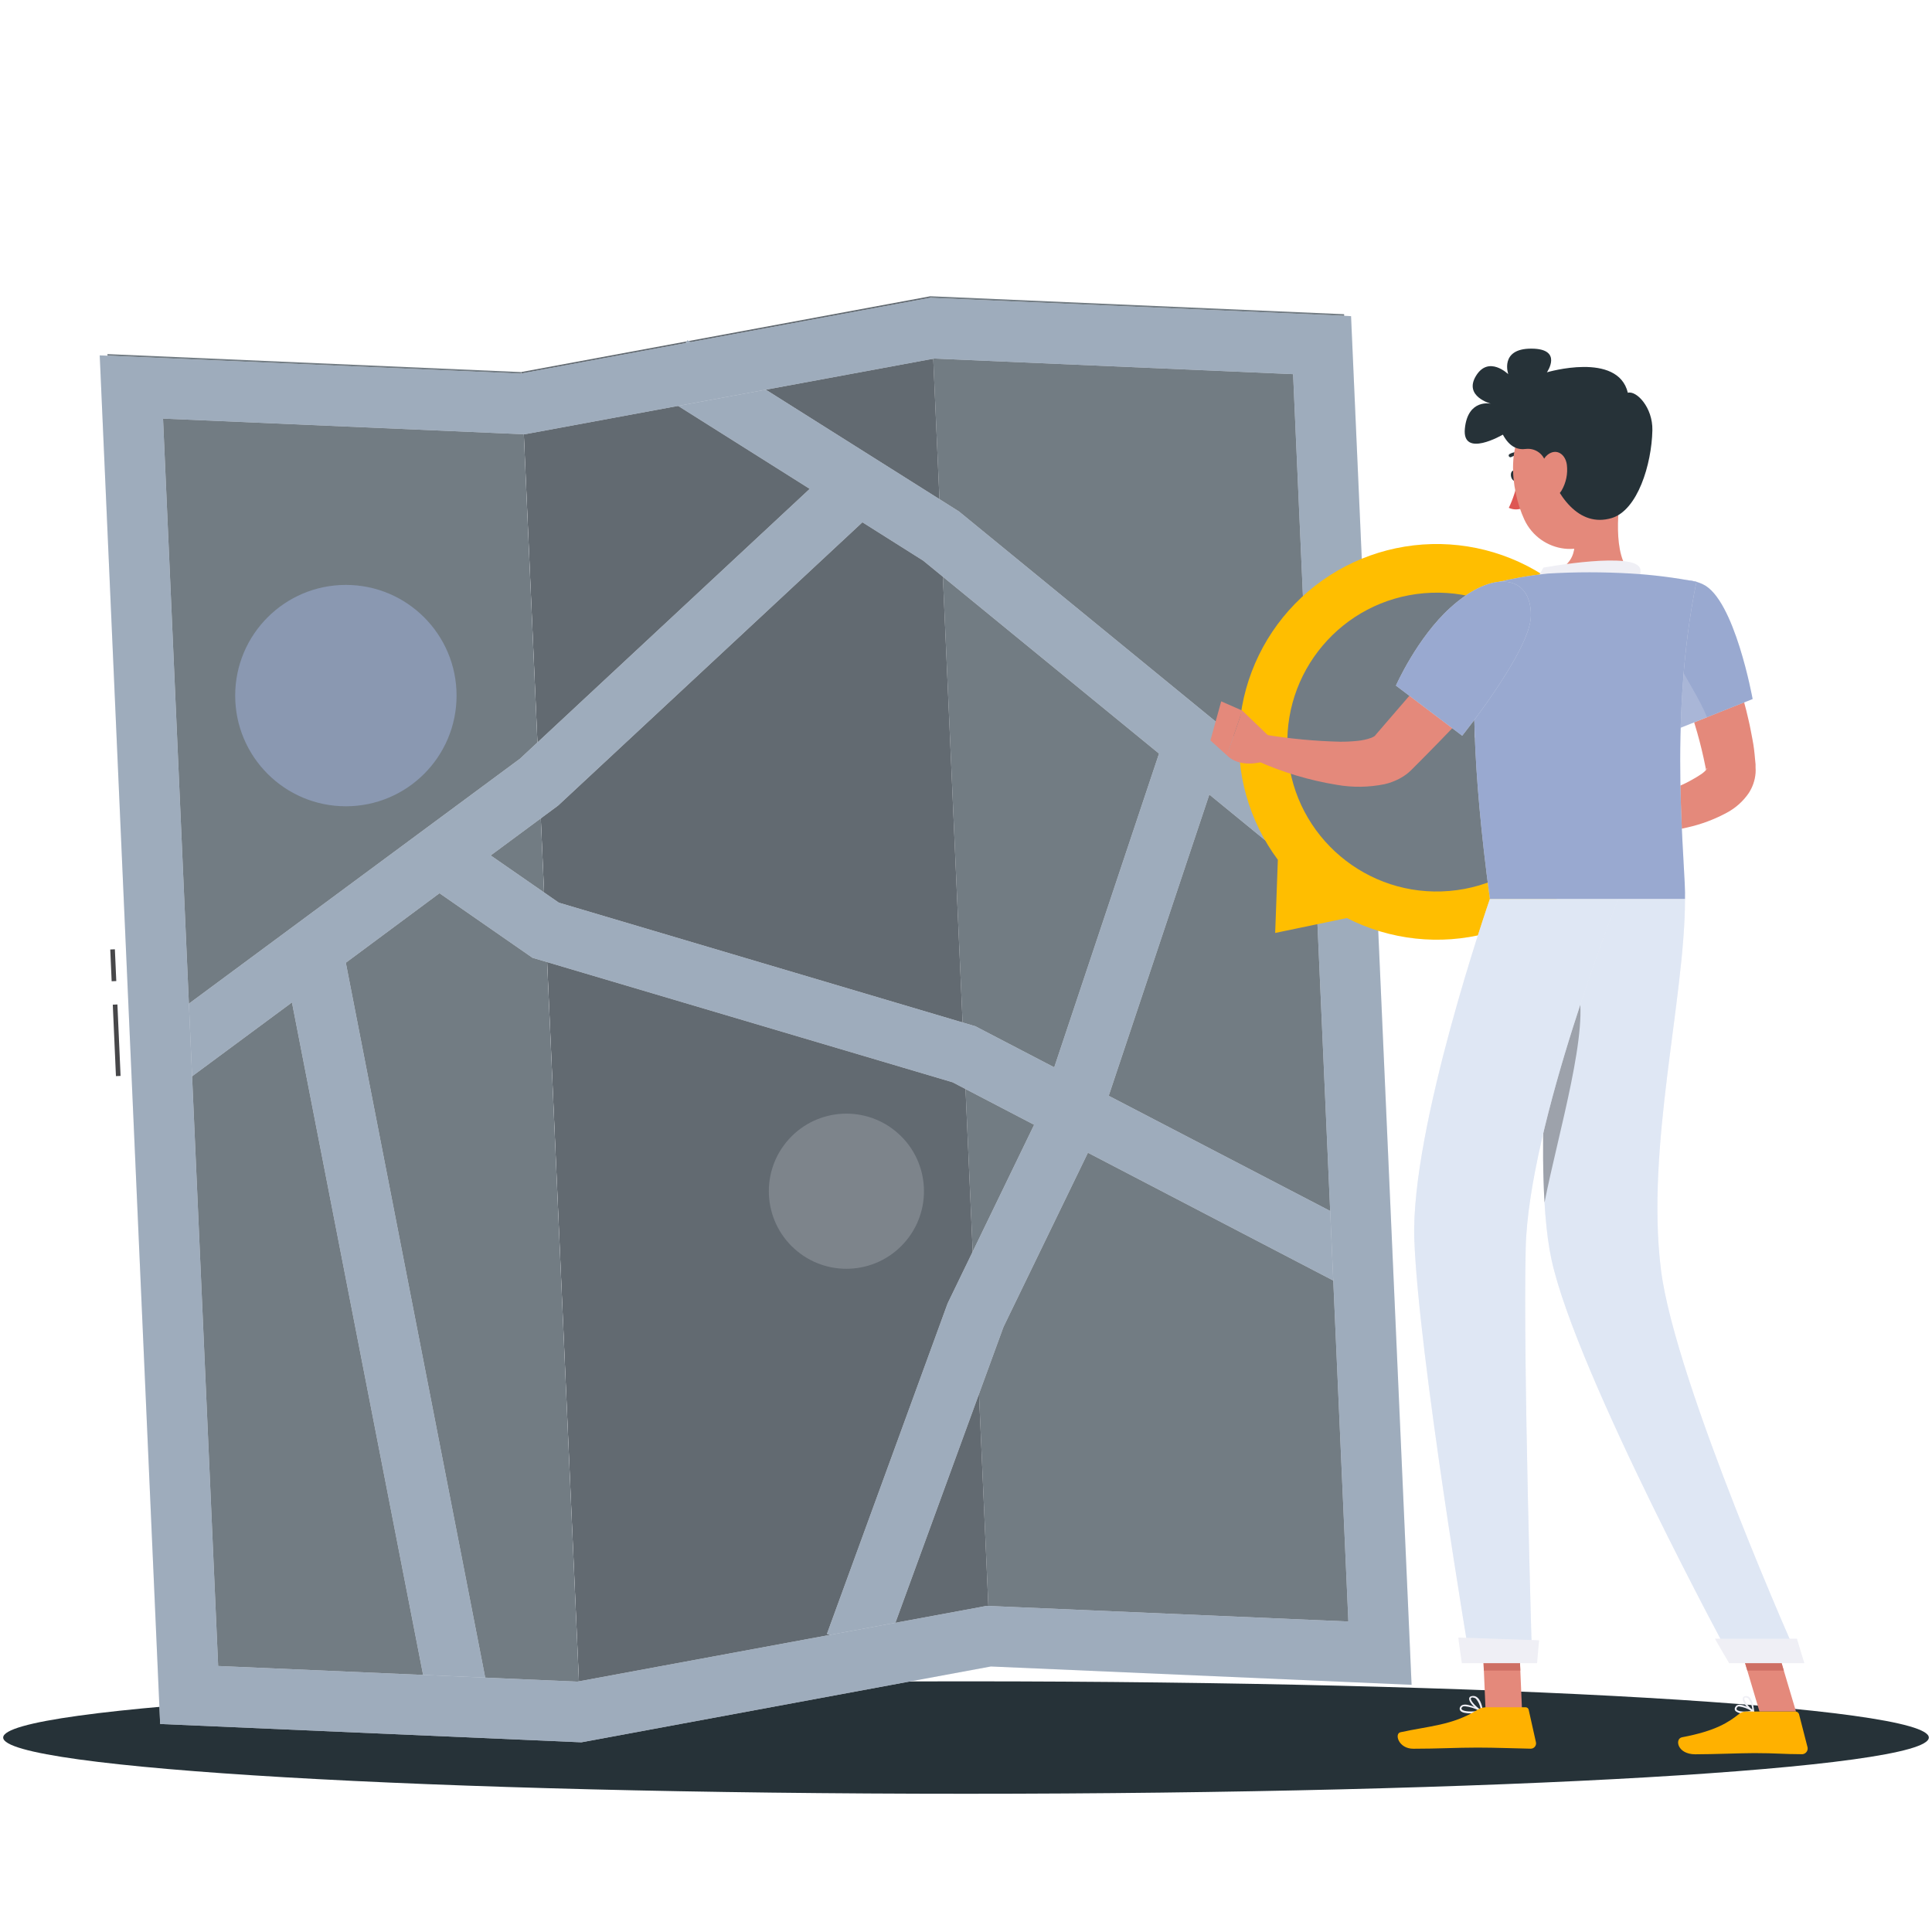 <svg width="300" height="300" viewBox="0 0 300 300" fill="none" xmlns="http://www.w3.org/2000/svg">
<path d="M150.001 278.535C232.57 278.535 299.506 274.627 299.506 269.806C299.506 264.986 232.57 261.078 150.001 261.078C67.431 261.078 0.495 264.986 0.495 269.806C0.495 274.627 67.431 278.535 150.001 278.535Z" fill="#263238"/>
<path d="M153.756 255.789L217.972 258.58L208.711 48.791L144.487 46L153.756 255.789Z" fill="#EFEFF5"/>
<path opacity="0.6" d="M153.756 255.789L217.972 258.58L208.711 48.791L144.487 46L153.756 255.789Z" fill="#1F2F38"/>
<path d="M90.18 267.563L153.756 255.789L144.488 46L80.912 57.775L90.18 267.563Z" fill="#626A71"/>
<path d="M25.956 264.772L90.179 267.564L80.911 57.775L16.687 54.983L25.956 264.772Z" fill="#EFEFF5"/>
<path opacity="0.6" d="M25.956 264.772L90.179 267.564L80.911 57.775L16.687 54.983L25.956 264.772Z" fill="#1F2F38"/>
<path d="M17.838 147.407L17.122 147.438L17.339 152.368L18.056 152.337L17.838 147.407Z" fill="#EFEFF5"/>
<path d="M18.231 155.973L17.514 156.005L18.005 167.098L18.721 167.066L18.231 155.973Z" fill="#EFEFF5"/>
<path opacity="0.6" d="M53.708 125.199C63.2 125.199 70.895 117.504 70.895 108.012C70.895 98.519 63.2 90.824 53.708 90.824C44.215 90.824 36.52 98.519 36.52 108.012C36.52 117.504 44.215 125.199 53.708 125.199Z" fill="#9AAAD1"/>
<path opacity="0.2" d="M140.355 193.059C144.821 188.129 144.446 180.512 139.517 176.046C134.588 171.579 126.971 171.955 122.504 176.884C118.038 181.813 118.413 189.43 123.342 193.897C128.272 198.363 135.888 197.988 140.355 193.059Z" fill="#EFEFF5"/>
<path d="M212.836 191.311L172.161 170.153L187.784 123.379L204.979 137.451L210.932 130.18L148.898 79.412L106.735 52.832L101.723 60.774L125.734 75.911L80.734 117.819L22.239 161.093L27.822 168.611L45.334 155.656L66.292 263.122L75.506 261.326L53.7 149.495L68.242 138.7L82.685 148.724L147.919 168.055L160.58 174.656L147.147 202.392L128.41 253.707L137.231 256.931L155.822 206.039L168.931 178.997L208.51 199.616L212.836 191.311ZM86.772 140.165L76.192 132.832L86.494 125.214L86.702 125.052L133.916 81.1L143.361 87.061L179.973 117.017L163.703 165.734L151.458 159.358L86.772 140.165Z" fill="#EFEFF5"/>
<path opacity="0.7" d="M212.836 191.311L172.161 170.153L187.784 123.379L204.979 137.451L210.932 130.18L148.898 79.412L106.735 52.832L101.723 60.774L125.734 75.911L80.734 117.819L22.239 161.093L27.822 168.611L45.334 155.656L66.292 263.122L75.506 261.326L53.7 149.495L68.242 138.7L82.685 148.724L147.919 168.055L160.58 174.656L147.147 202.392L128.41 253.707L137.231 256.931L155.822 206.039L168.931 178.997L208.51 199.616L212.836 191.311ZM86.772 140.165L76.192 132.832L86.494 125.214L86.702 125.052L133.916 81.1L143.361 87.061L179.973 117.017L163.703 165.734L151.458 159.358L86.772 140.165Z" fill="#7D91A4"/>
<path d="M209.79 49.091L144.395 46.253L80.811 58.02L15.485 55.183L24.869 267.701L90.272 270.546L153.856 258.772L219.19 261.617L209.79 49.091ZM154.272 249.403L153.208 249.357L152.16 249.558L89.632 261.124L33.875 258.695L25.316 64.999L80.403 67.389L81.474 67.435L82.523 67.242L145.05 55.676L200.792 58.097L209.374 251.786L154.272 249.403Z" fill="#EFEFF5"/>
<path opacity="0.7" d="M209.79 49.091L144.395 46.253L80.811 58.02L15.485 55.183L24.869 267.701L90.272 270.546L153.856 258.772L219.19 261.617L209.79 49.091ZM154.272 249.403L153.208 249.357L152.16 249.558L89.632 261.124L33.875 258.695L25.316 64.999L80.403 67.389L81.474 67.435L82.523 67.242L145.05 55.676L200.792 58.097L209.374 251.786L154.272 249.403Z" fill="#7D91A4"/>
<path opacity="0.7" d="M17.838 147.407L17.122 147.438L17.339 152.368L18.056 152.337L17.838 147.407Z" fill="black"/>
<path opacity="0.7" d="M18.231 155.973L17.514 156.005L18.005 167.098L18.721 167.066L18.231 155.973Z" fill="black"/>
<path d="M242.954 91.763C237.203 86.887 229.859 84.296 222.321 84.484C214.783 84.672 207.578 87.626 202.077 92.783C196.576 97.94 193.164 104.94 192.49 112.45C191.817 119.96 193.929 127.456 198.424 133.51L198.008 144.868L209.142 142.554C215.855 145.984 223.595 146.826 230.888 144.92C238.181 143.013 244.519 138.492 248.695 132.216C252.871 125.94 254.593 118.348 253.535 110.885C252.476 103.421 248.711 96.607 242.954 91.74V91.763Z" fill="#FFBE00"/>
<path d="M225.049 138.35C237.818 137.274 247.296 126.05 246.219 113.281C245.143 100.512 233.919 91.034 221.15 92.111C208.381 93.187 198.903 104.411 199.98 117.18C201.056 129.949 212.28 139.427 225.049 138.35Z" fill="#727C84"/>
<path d="M236.347 265.76H230.687L230.125 252.644H235.784L236.347 265.76Z" fill="#E4897B"/>
<path d="M265.44 94.863C265.933 95.835 266.342 96.698 266.735 97.624C267.128 98.549 267.506 99.451 267.899 100.369C268.67 102.212 269.318 104.085 269.92 105.99C270.521 107.895 271.084 109.845 271.516 111.819C271.755 112.799 271.924 113.817 272.125 114.827C272.325 115.837 272.441 116.862 272.526 117.911L272.603 118.682V118.883V119.176C272.626 119.471 272.626 119.767 272.603 120.062C272.512 121.162 272.149 122.222 271.547 123.147C270.685 124.407 269.535 125.443 268.192 126.169C266.254 127.223 264.177 128.002 262.024 128.483C258.123 129.397 254.132 129.876 250.126 129.909L249.586 125.691C253.132 124.767 256.626 123.65 260.05 122.345C261.557 121.767 262.991 121.014 264.322 120.101C264.838 119.723 265.185 119.268 265.093 119.253C264.993 119.37 264.933 119.516 264.923 119.669C264.92 119.726 264.92 119.782 264.923 119.839C264.923 119.839 264.923 119.885 264.923 119.839V119.762V119.6L264.8 118.967C264.107 115.478 263.133 112.051 261.885 108.72C261.268 107.008 260.597 105.304 259.911 103.607C259.225 101.911 258.469 100.191 257.775 98.634L265.44 94.863Z" fill="#E4897B"/>
<path d="M264.437 90.732C269.356 93.045 272.148 108.544 272.148 108.544L260.142 113.332C258.389 109.04 256.971 104.619 255.901 100.108C254.251 92.968 259.417 88.341 264.437 90.732Z" fill="#EFEFF5"/>
<path opacity="0.7" d="M264.437 90.732C269.356 93.045 272.148 108.544 272.148 108.544L260.142 113.332C258.389 109.04 256.971 104.619 255.901 100.108C254.251 92.968 259.417 88.341 264.437 90.732Z" fill="#758CC1"/>
<path d="M278.879 265.76H273.212L269.31 252.644H274.977L278.879 265.76Z" fill="#E4897B"/>
<path d="M230.125 252.644L230.41 259.407H236.077L235.792 252.644H230.125Z" fill="#CE6F64"/>
<path d="M274.977 252.644H269.31L271.323 259.407H276.99L274.977 252.644Z" fill="#CE6F64"/>
<path d="M242.092 139.587C242.092 139.587 237.396 179.406 240.92 195.599C244.775 213.334 269.087 258.103 269.087 258.103H279.466C279.466 258.103 260.12 214.791 257.914 197.187C255.524 178.103 261.646 155.055 261.646 139.58L242.092 139.587Z" fill="#EFEFF5"/>
<path opacity="0.6" d="M242.092 139.587C242.092 139.587 237.396 179.406 240.92 195.599C244.775 213.334 269.087 258.103 269.087 258.103H279.466C279.466 258.103 260.12 214.791 257.914 197.187C255.524 178.103 261.646 155.055 261.646 139.58L242.092 139.587Z" fill="#D4E1F4"/>
<path d="M250.712 125.429L246.756 124.01L246.879 131.25C246.879 131.25 250.079 131.458 251.853 129.377L250.712 125.429Z" fill="#E4897B"/>
<path d="M241.76 123.749L242.145 129.725L246.88 131.244L246.756 124.011L241.76 123.749Z" fill="#E4897B"/>
<path d="M235.691 73.767C235.784 74.214 235.622 74.623 235.329 74.684C235.036 74.746 234.727 74.43 234.635 73.983C234.542 73.535 234.704 73.119 234.997 73.065C235.29 73.011 235.591 73.296 235.691 73.767Z" fill="#263238"/>
<path d="M235.66 74.592C235.4 76.07 234.938 77.504 234.287 78.856C234.635 79.018 235.014 79.101 235.398 79.101C235.781 79.101 236.16 79.018 236.508 78.856L235.66 74.592Z" fill="#DE5753"/>
<path d="M234.534 71C234.49 70.998 234.447 70.987 234.408 70.965C234.369 70.944 234.336 70.913 234.311 70.876C234.291 70.847 234.278 70.813 234.272 70.778C234.265 70.743 234.266 70.708 234.274 70.673C234.282 70.638 234.297 70.606 234.318 70.577C234.339 70.548 234.365 70.524 234.396 70.506C234.768 70.299 235.184 70.185 235.609 70.173C236.035 70.161 236.457 70.251 236.84 70.437C236.904 70.467 236.954 70.521 236.978 70.587C237.003 70.654 237 70.727 236.971 70.791C236.957 70.824 236.936 70.853 236.911 70.877C236.885 70.901 236.855 70.92 236.822 70.933C236.789 70.945 236.753 70.95 236.718 70.948C236.683 70.947 236.648 70.938 236.616 70.922C236.314 70.774 235.981 70.7 235.644 70.707C235.307 70.714 234.977 70.801 234.681 70.961C234.636 70.986 234.586 70.999 234.534 71V71Z" fill="#263238"/>
<path d="M251.999 74.539C251.182 78.68 250.372 86.275 253.271 89.043C253.271 89.043 252.138 93.246 244.443 93.246C235.961 93.246 240.394 89.043 240.394 89.043C245.021 87.933 244.897 84.509 244.088 81.286L251.999 74.539Z" fill="#E4897B"/>
<path d="M238.721 89.828L239.662 88.139C239.662 88.139 254.313 85.464 254.721 88.44C254.761 89.068 254.696 89.699 254.529 90.306L238.721 89.828Z" fill="#EFEFF5"/>
<path d="M270.837 266.054C270.596 266.085 270.351 266.068 270.117 266.003C269.882 265.938 269.663 265.827 269.472 265.676C269.404 265.585 269.366 265.474 269.366 265.36C269.366 265.246 269.404 265.135 269.472 265.044C269.515 264.964 269.574 264.894 269.646 264.84C269.718 264.785 269.801 264.747 269.889 264.727C270.722 264.527 272.279 265.606 272.349 265.653C272.371 265.667 272.388 265.687 272.398 265.711C272.409 265.736 272.411 265.762 272.406 265.788C272.401 265.814 272.389 265.837 272.37 265.856C272.352 265.874 272.328 265.887 272.302 265.892C271.821 265.996 271.33 266.05 270.837 266.054V266.054ZM270.128 264.974C270.072 264.966 270.015 264.966 269.958 264.974C269.907 264.985 269.858 265.006 269.816 265.036C269.773 265.067 269.738 265.106 269.712 265.152C269.588 265.375 269.665 265.468 269.712 265.498C269.951 265.815 271.107 265.822 271.955 265.684C271.405 265.322 270.781 265.087 270.128 264.997V264.974Z" fill="#EFEFF5"/>
<path d="M272.279 265.899C272.259 265.906 272.237 265.906 272.217 265.899C271.631 265.582 270.498 264.356 270.613 263.709C270.635 263.61 270.689 263.522 270.768 263.459C270.846 263.395 270.944 263.361 271.045 263.362C271.147 263.351 271.25 263.36 271.348 263.389C271.446 263.418 271.537 263.467 271.616 263.531C272.271 264.071 272.387 265.706 272.387 265.775C272.39 265.8 272.386 265.824 272.375 265.846C272.364 265.868 272.347 265.886 272.325 265.899C272.31 265.902 272.294 265.902 272.279 265.899V265.899ZM271.138 263.585H271.061C270.883 263.585 270.868 263.685 270.86 263.724C270.791 264.094 271.516 265.035 272.094 265.474C272.055 264.83 271.824 264.213 271.431 263.701C271.346 263.637 271.244 263.602 271.138 263.601V263.585Z" fill="#EFEFF5"/>
<path d="M228.413 266.053C227.68 266.053 226.979 265.953 226.747 265.621C226.687 265.536 226.655 265.433 226.655 265.328C226.655 265.223 226.687 265.121 226.747 265.035C226.794 264.958 226.856 264.891 226.928 264.838C227.001 264.785 227.084 264.748 227.171 264.727C228.12 264.465 230.094 265.598 230.179 265.644C230.204 265.657 230.224 265.677 230.236 265.702C230.249 265.727 230.253 265.756 230.248 265.783C230.244 265.81 230.231 265.835 230.211 265.855C230.192 265.874 230.167 265.887 230.14 265.891C229.57 265.995 228.992 266.049 228.413 266.053V266.053ZM227.511 264.95C227.426 264.942 227.341 264.942 227.256 264.95C227.201 264.963 227.148 264.986 227.102 265.019C227.055 265.052 227.016 265.095 226.986 265.143C226.894 265.305 226.932 265.39 226.986 265.436C227.249 265.806 228.683 265.814 229.739 265.66C229.049 265.282 228.292 265.041 227.511 264.95V264.95Z" fill="#EFEFF5"/>
<path d="M230.125 265.899H230.063C229.384 265.59 228.027 264.357 228.135 263.724C228.135 263.578 228.266 263.385 228.629 263.354C228.766 263.335 228.906 263.345 229.04 263.385C229.173 263.425 229.296 263.494 229.4 263.585C230.117 264.171 230.271 265.698 230.279 265.76C230.281 265.783 230.277 265.807 230.268 265.829C230.258 265.85 230.244 265.869 230.225 265.883C230.194 265.899 230.159 265.904 230.125 265.899V265.899ZM228.737 263.585H228.652C228.413 263.585 228.397 263.709 228.39 263.74C228.328 264.125 229.246 265.081 229.932 265.505C229.858 264.857 229.589 264.247 229.161 263.755C229.038 263.663 228.89 263.609 228.737 263.601V263.585Z" fill="#EFEFF5"/>
<path d="M271.13 265.767H278.772C278.899 265.762 279.024 265.799 279.128 265.871C279.232 265.944 279.31 266.048 279.35 266.168L280.684 271.358C280.707 271.494 280.697 271.634 280.656 271.767C280.615 271.899 280.544 272.02 280.448 272.12C280.353 272.221 280.235 272.297 280.105 272.344C279.974 272.391 279.835 272.407 279.697 272.391C277.037 272.391 275.741 272.221 272.395 272.221C270.336 272.221 266.087 272.406 263.25 272.406C260.412 272.406 260.027 269.985 261.191 269.761C266.419 268.774 268.385 267.448 270.059 266.13C270.366 265.895 270.743 265.767 271.13 265.767V265.767Z" fill="#FFB100"/>
<path d="M230.725 265.104H236.894C237.006 265.104 237.115 265.142 237.202 265.212C237.289 265.282 237.349 265.38 237.372 265.49L238.498 270.525C238.526 270.647 238.526 270.774 238.498 270.896C238.47 271.018 238.414 271.132 238.335 271.229C238.256 271.326 238.157 271.405 238.043 271.458C237.93 271.511 237.806 271.537 237.68 271.535C235.444 271.497 232.221 271.365 229.422 271.365C226.137 271.365 223.307 271.543 219.46 271.543C217.146 271.543 216.491 269.191 217.463 268.983C221.896 268.011 225.513 267.911 229.345 265.544C229.755 265.271 230.233 265.119 230.725 265.104V265.104Z" fill="#FFB100"/>
<path d="M238.251 98.92C235.576 102.058 232.854 105.089 230.078 108.173C227.302 111.257 224.464 114.187 221.557 117.141L219.398 119.315L219.067 119.639C218.881 119.822 218.685 119.994 218.481 120.156C218.102 120.45 217.697 120.708 217.27 120.927C216.54 121.31 215.762 121.595 214.957 121.775C212.522 122.266 210.016 122.298 207.57 121.867C203.295 121.171 199.129 119.919 195.178 118.143L196.443 114.08C200.299 114.715 204.195 115.081 208.102 115.174C208.993 115.179 209.884 115.136 210.77 115.043C211.504 114.977 212.227 114.819 212.921 114.573C213.121 114.497 213.31 114.396 213.484 114.272C213.523 114.234 213.546 114.211 213.538 114.195L213.615 114.11L213.738 113.964L215.728 111.651L223.716 102.398C226.392 99.313 229.114 96.229 231.813 93.222L238.251 98.92Z" fill="#E4897B"/>
<path opacity="0.2" d="M259.448 100.925L255.87 100.154C256.94 104.665 258.358 109.086 260.111 113.378L265.069 111.397C264.051 108.736 261.476 104.827 259.448 100.925Z" fill="#EFEFF5"/>
<path d="M229.037 103.538C228.875 106.514 228.844 110.146 229.037 114.572L234.303 101.726L229.037 103.538Z" fill="#EFEFF5"/>
<path d="M197.207 114.481L192.896 110.34L190.521 117.28C190.521 117.28 192.171 119.331 196.158 118.259L197.207 114.481Z" fill="#E4897B"/>
<path d="M189.627 108.904L187.953 114.973L190.521 117.294L192.896 110.339L189.627 108.904Z" fill="#E4897B"/>
<path d="M250.442 69.789C251.213 75.364 251.945 78.579 249.732 81.964C246.409 87.053 239.114 85.897 236.693 80.669C234.519 75.965 233.609 67.645 238.575 64.376C239.661 63.649 240.915 63.212 242.218 63.106C243.521 63.001 244.829 63.23 246.018 63.772C247.207 64.315 248.238 65.152 249.012 66.205C249.786 67.258 250.279 68.492 250.442 69.789V69.789Z" fill="#E4897B"/>
<path d="M256.58 66.827C256.657 63.226 254.081 60.605 252.771 60.99C251.228 54.536 240.202 57.813 240.202 57.813C240.202 57.813 242.77 54.151 237.788 54.135C232.807 54.12 234.203 58.106 234.203 58.106C234.203 58.106 231.172 55.138 229.198 58.353C227.225 61.569 231.512 62.687 231.512 62.687C231.512 62.687 227.934 61.862 227.464 66.542C226.993 71.222 233.362 67.49 233.362 67.49C234.442 69.48 235.714 69.873 236.948 69.711C237.601 69.637 238.259 69.792 238.81 70.151C239.36 70.51 239.768 71.05 239.963 71.677C241.744 77.075 245.152 81.941 250.234 80.452C254.297 79.249 256.464 72.094 256.58 66.827Z" fill="#263238"/>
<path d="M243.302 72.171C243.472 73.56 243.182 74.966 242.477 76.173C241.528 77.716 240.102 77.168 239.562 75.587C239.076 74.161 238.984 71.632 240.333 70.598C241.682 69.565 243.078 70.506 243.302 72.171Z" fill="#E4897B"/>
<path opacity="0.3" d="M244.929 153.274C243.988 150.514 242.238 153.367 240.418 157.97C239.778 167.1 239.307 178.018 239.832 186.732C241.937 175.99 247.003 159.358 244.929 153.274Z" fill="black"/>
<path d="M231.35 139.587C231.35 139.587 219.012 175.142 219.614 192.422C220.254 210.388 228.304 258.095 228.304 258.095H237.904C237.904 258.095 236.485 211.437 236.909 193.787C237.38 174.548 251.267 139.587 251.267 139.587H231.35Z" fill="#EFEFF5"/>
<path opacity="0.6" d="M231.35 139.587C231.35 139.587 219.012 175.142 219.614 192.422C220.254 210.388 228.304 258.095 228.304 258.095H237.904C237.904 258.095 236.485 211.437 236.909 193.787C237.38 174.548 251.267 139.587 251.267 139.587H231.35Z" fill="#D4E1F4"/>
<path d="M266.304 254.457C266.257 254.457 268.501 258.258 268.501 258.258H280.175L279.027 254.457H266.304Z" fill="#EFEFF5"/>
<path d="M226.454 254.278C226.408 254.278 226.994 258.257 226.994 258.257H238.675L238.992 254.702L226.454 254.278Z" fill="#EFEFF5"/>
<path d="M231.682 90.623C231.682 90.623 225.652 97.439 231.35 139.587H261.646C261.854 134.96 258.932 112.252 263.42 90.338C260.069 89.689 256.679 89.261 253.272 89.058C248.984 88.803 244.684 88.803 240.395 89.058C237.455 89.354 234.541 89.877 231.682 90.623V90.623Z" fill="#EFEFF5"/>
<path opacity="0.7" d="M231.682 90.623C231.682 90.623 225.652 97.439 231.35 139.587H261.646C261.854 134.96 258.932 112.252 263.42 90.338C260.069 89.689 256.679 89.261 253.272 89.058C248.984 88.803 244.684 88.803 240.395 89.058C237.455 89.354 234.541 89.877 231.682 90.623V90.623Z" fill="#758CC1"/>
<path d="M237.719 95.634C237.65 101.031 227.047 114.24 227.047 114.24L216.761 106.46C216.761 106.46 220.03 99.026 225.243 94.331C231.882 88.308 237.796 89.295 237.719 95.634Z" fill="#EFEFF5"/>
<path opacity="0.7" d="M237.719 95.634C237.65 101.031 227.047 114.24 227.047 114.24L216.761 106.46C216.761 106.46 220.03 99.026 225.243 94.331C231.882 88.308 237.796 89.295 237.719 95.634Z" fill="#758CC1"/>
</svg>
